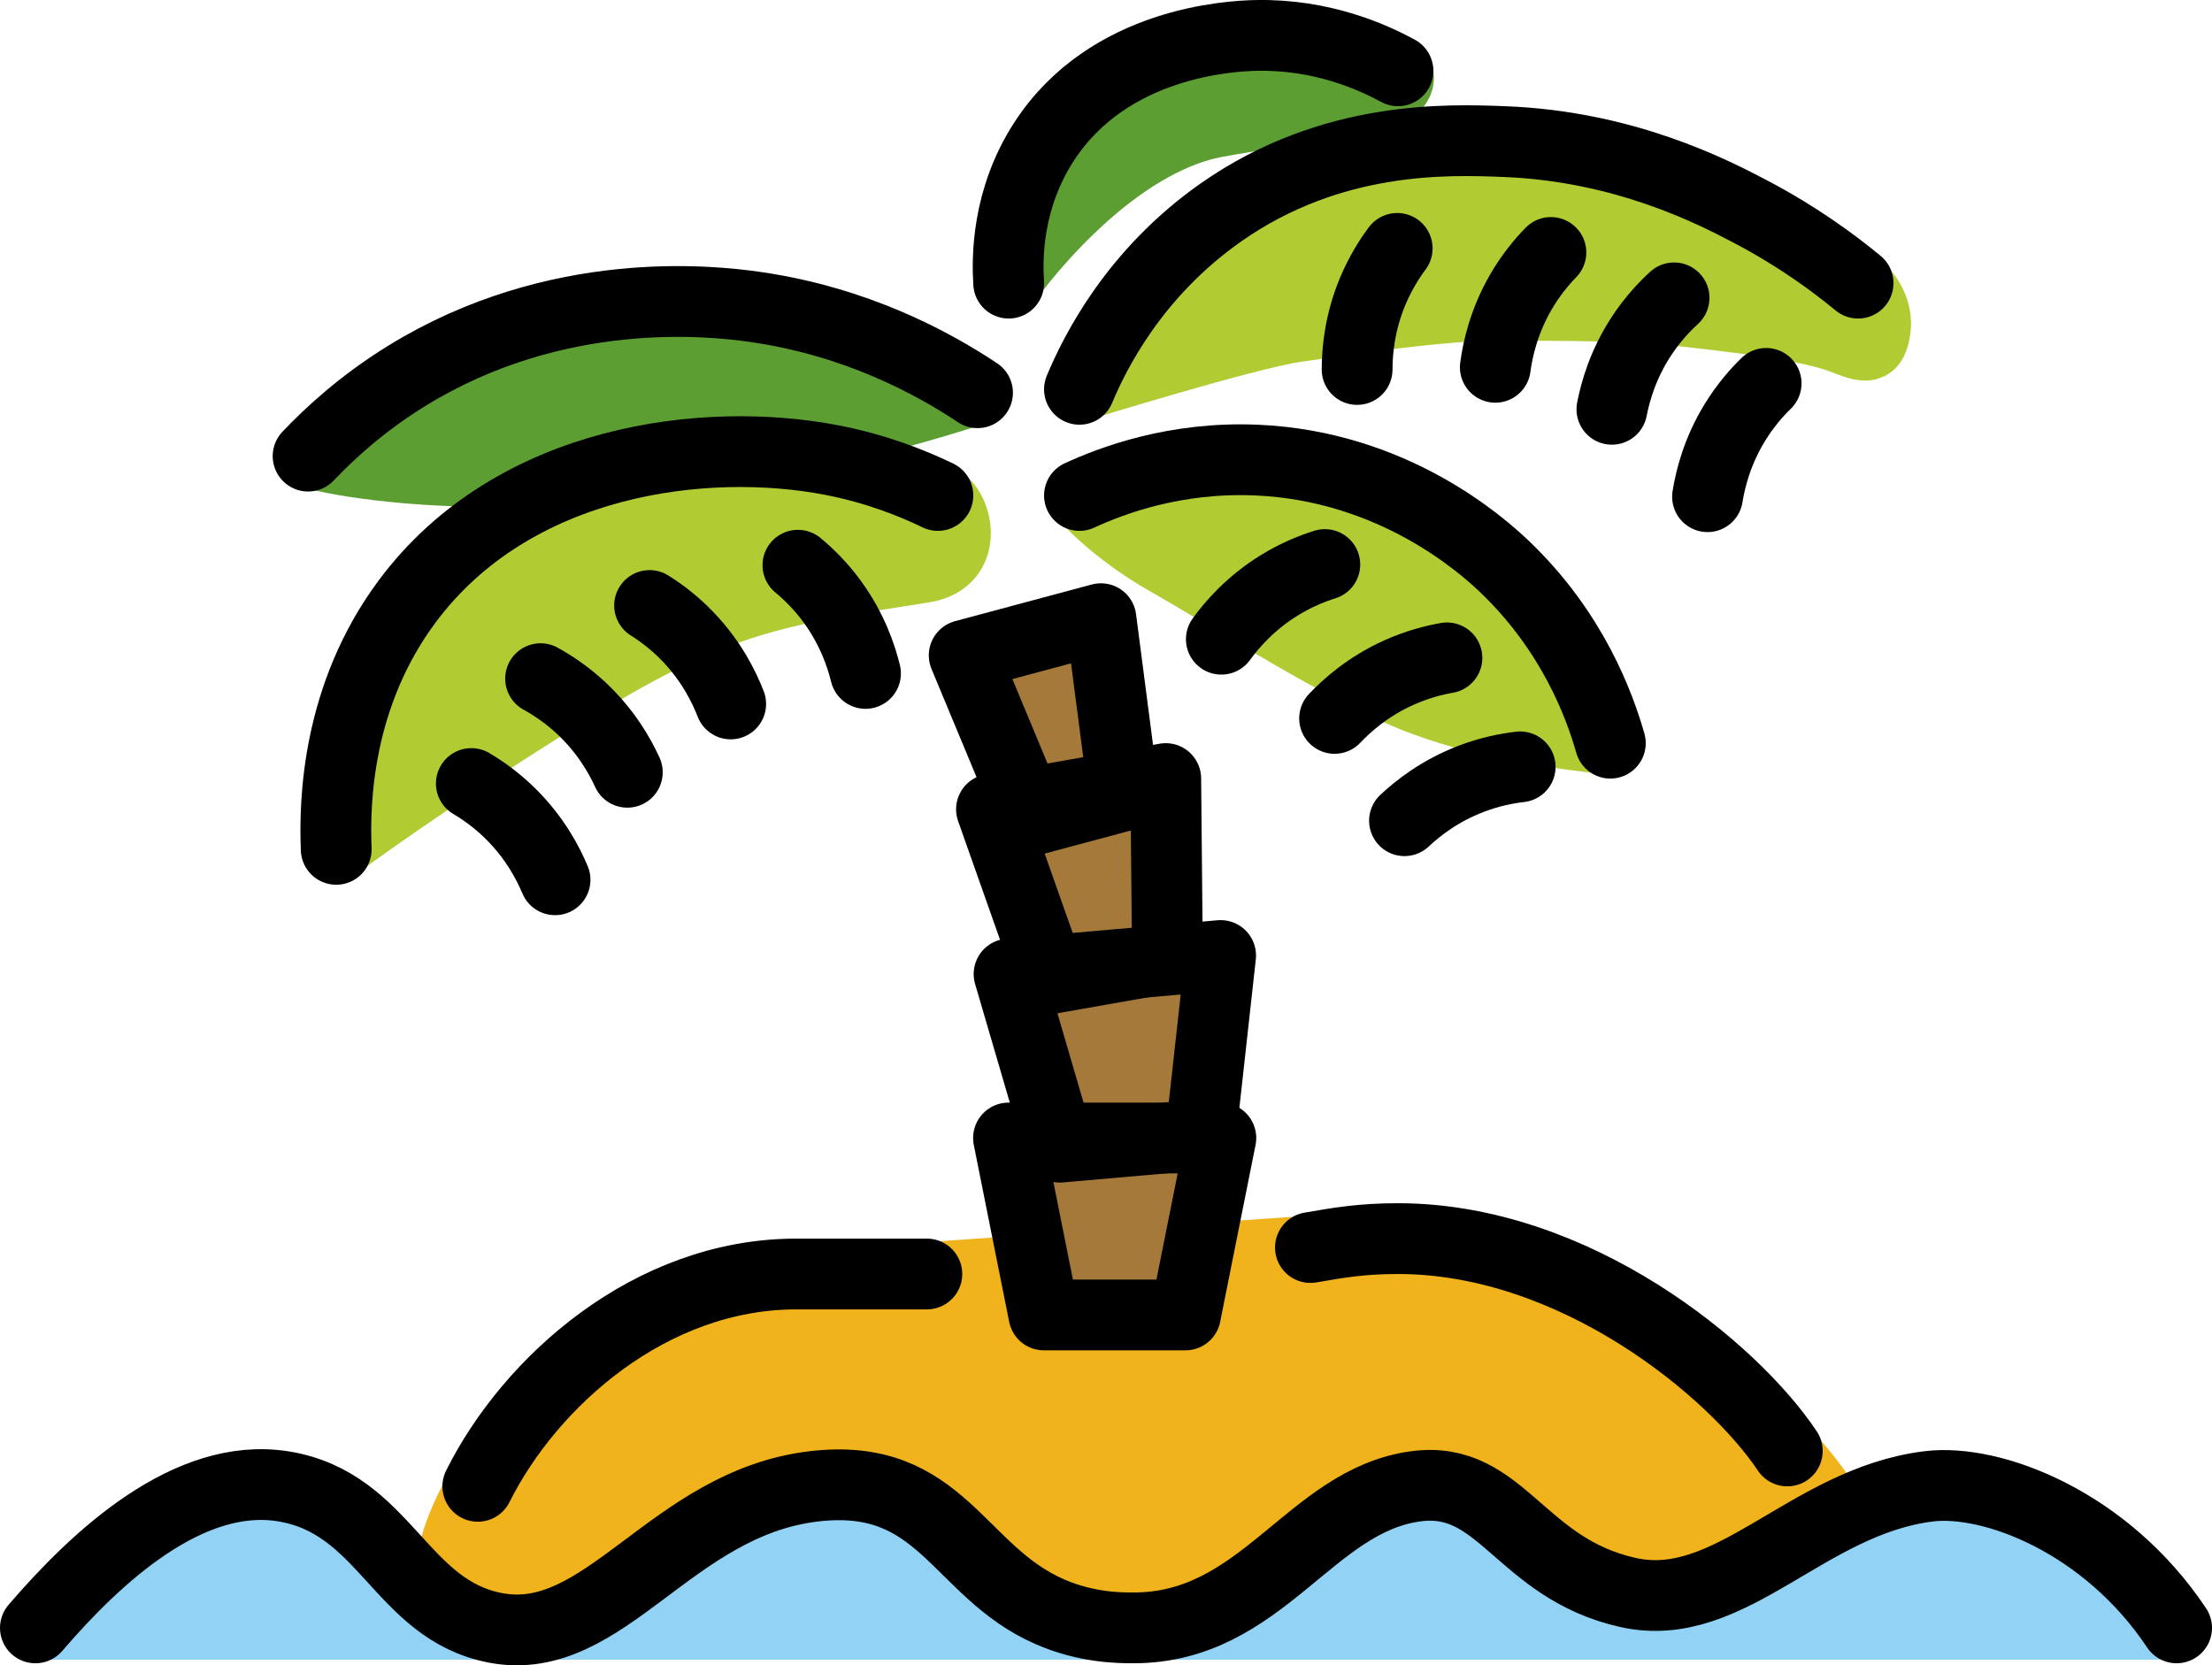 <svg xmlns="http://www.w3.org/2000/svg" xmlns:svg="http://www.w3.org/2000/svg" id="emoji" width="62.5" height="47.057" version="1.1" viewBox="0 0 62.5 47.057"><g id="color" transform="translate(-4.5,-8.999)"><path id="path1" fill="#f1b31c" stroke="#f1b31c" stroke-linecap="round" stroke-linejoin="round" stroke-miterlimit="10" stroke-width="1.8" d="m 55,50 c -1.532,-2.298 -6,-6 -11,-6 -1,0 -1.648,0.107 -2.474,0.252 L 30.688,45 c -1.462,0 -2.839,0 -3.688,0 -4.123,0 -7.518,3.036 -9,6 0,0 -0.953,1.696 -0.755,2.23 C 17.346,53.502 18,53.417 18,53.417 h 37.833 c 0,0 1.75,0.5 0.917,-1 C 55.917,50.917 55,50 55,50 Z"/><path id="path2" fill="#92d3f5" stroke="#92d3f5" stroke-linecap="round" stroke-linejoin="round" stroke-miterlimit="10" stroke-width="1.8" d="m 66,55 c -2,-3 -5.215,-4.218 -7,-4 -3.454,0.423 -5.605,3.647 -8.5,3 -3.069,-0.686 -3.567,-3.328 -6,-3 -3.005,0.405 -4.338,4.018 -8,4 C 36.114,54.998 35.196,54.993 34.167,54.546 31.556,53.411 31.111,50.575 27.5,51 c -4.053,0.477 -5.909,4.591 -9,4 -2.697,-0.516 -3.112,-3.538 -6,-4 -2.662,-0.426 -5.258,1.97 -7,4 z"/><path id="path3" fill="#5c9e31" stroke="#5c9e31" stroke-linecap="round" stroke-linejoin="round" stroke-miterlimit="10" stroke-width="1.8" d="m 44,11 c -0.69,-0.365 -2.14,-1.036 -4,-1 -0.721,0.014 -4.172,0.183 -6,3 -1.058,1.63 -1.045,3.316 -1,4 0,0 2.705,-3.876 5.896,-4.458 2.182,-0.398 3.456,-0.457 4.317,-0.646 C 44.109,11.7 44.264,11.139 44,11 Z"/><path id="path4" fill="#5c9e31" stroke="#5c9e31" stroke-linecap="round" stroke-linejoin="round" stroke-miterlimit="10" stroke-width="1.8" d="m 32.12,20.097 c -1.296,-0.862 -3.426,-2.007 -6.256,-2.421 -1.291,-0.189 -5.65,-0.654 -9.861,1.938 -1.276,0.785 -2.198,1.642 -2.798,2.274 0,0 6.985,2.029 18.915,-1.791"/><path id="path5" fill="#b1cc33" stroke="#b1cc33" stroke-linecap="round" stroke-linejoin="round" stroke-miterlimit="10" stroke-width="1.8" d="M 57,17 C 55.996,16.228 55.276,15.72 53.965,15.027 52.841,14.434 50.394,13.13 47,13 c -1.568,-0.06 -4.873,-0.194 -8,2 -2.466,1.73 -3.574,3.982 -4,5 0,0 4.708,-1.458 6.125,-1.667 1.417,-0.208 4.079,-0.605 5.625,-0.605 1.571,0 3.709,-0.02 5.542,0.188 1.833,0.208 3.413,0.424 4.238,0.742 0.671,0.259 0.977,0.384 1.063,-0.423 C 57.617,18.003 57.552,17.425 57,17 Z"/><path id="path6" fill="#b1cc33" stroke="#b1cc33" stroke-linecap="round" stroke-linejoin="round" stroke-miterlimit="10" stroke-width="1.8" d="m 50,30 c -0.299,-1.051 -1.058,-3.151 -3,-5 -0.619,-0.589 -3.124,-2.834 -7,-3 -2.297,-0.098 -4.081,0.576 -5,1 0,0 0.847,1.03 2.486,1.953 1.639,0.922 5.098,3.163 7.223,3.939 C 46.833,29.667 48.5,29.792 50,30"/><path id="path7" fill="#b1cc33" stroke="#b1cc33" stroke-linecap="round" stroke-linejoin="round" stroke-miterlimit="10" stroke-width="1.8" d="m 31,23 c -0.694,-0.224 -1.712,-0.751 -3,-1 -3.555,-0.686 -8.99,-0.052 -12,4 -1.968,2.65 -2.058,5.629 -2,7 0,0 2.547,-1.916 6.833,-4.555 4.039,-2.488 5.756,-2.676 9.782,-3.314 C 32.062,24.902 31.655,23.211 31,23 Z"/><polygon id="polygon7" fill="#a57939" stroke="none" stroke-linecap="round" stroke-linejoin="round" stroke-miterlimit="10" stroke-width="2" points="31.743 27.518 35.607 26.482 36.257 31.485 33.681 32.175"/><polygon id="polygon8" fill="#a57939" stroke="none" stroke-linecap="round" stroke-linejoin="round" stroke-miterlimit="10" stroke-width="2" points="32.514 31.868 37.438 31 37.486 36.069 34.203 36.648"/><polygon id="polygon9" fill="#a57939" stroke="none" stroke-linecap="round" stroke-linejoin="round" stroke-miterlimit="10" stroke-width="2" points="33.011 36.523 38.989 36 38.428 41.068 34.443 41.417"/><polygon id="polygon10" fill="#a57939" stroke="none" stroke-linecap="round" stroke-linejoin="round" stroke-miterlimit="10" stroke-width="2" points="32.995 41.157 38.995 41.157 37.995 46.157 33.995 46.157"/></g><g id="line" transform="translate(-4.5,-8.999)"><polygon id="polygon11" fill="none" stroke="#000" stroke-linecap="round" stroke-linejoin="round" stroke-miterlimit="10" stroke-width="2" points="31.743 27.518 35.607 26.482 36.257 31.485 33.681 32.175"/><polygon id="polygon12" fill="none" stroke="#000" stroke-linecap="round" stroke-linejoin="round" stroke-miterlimit="10" stroke-width="2" points="32.514 31.868 37.438 31 37.486 36.069 34.203 36.648"/><path id="path12" fill="none" stroke="#000" stroke-linecap="round" stroke-linejoin="round" stroke-miterlimit="10" stroke-width="2" d="m 5.5,55 c 1.742,-2.03 4.338,-4.426 7,-4 2.888,0.462 3.303,3.484 6,4 3.091,0.591 4.947,-3.523 9,-4 3.611,-0.425 4.056,2.411 6.667,3.546 1.03,0.448 1.947,0.453 2.333,0.454 3.662,0.018 4.995,-3.595 8,-4 2.433,-0.328 2.931,2.314 6,3 2.895,0.647 5.046,-2.577 8.5,-3 1.785,-0.218 5,1 7,4"/><path id="path13" fill="none" stroke="#000" stroke-linecap="round" stroke-linejoin="round" stroke-miterlimit="10" stroke-width="2" d="M 41.526,44.252 C 42.352,44.108 43,44 44,44 c 5,0 9.468,3.702 11,6"/><path id="path14" fill="none" stroke="#000" stroke-linecap="round" stroke-linejoin="round" stroke-miterlimit="10" stroke-width="2" d="m 18,51 c 1.482,-2.964 4.877,-6 9,-6 0.849,0 2.226,0 3.688,0"/><path id="path15" fill="none" stroke="#000" stroke-linecap="round" stroke-linejoin="round" stroke-miterlimit="10" stroke-width="2" d="m 14,33 c -0.058,-1.371 0.032,-4.35 2,-7 3.01,-4.052 8.445,-4.686 12,-4 1.288,0.249 2.311,0.667 3,1"/><polygon id="polygon15" fill="none" stroke="#000" stroke-linecap="round" stroke-linejoin="round" stroke-miterlimit="10" stroke-width="2" points="33.011 36.523 38.989 36 38.428 41.068 34.443 41.417"/><path id="path16" fill="none" stroke="#000" stroke-linecap="round" stroke-linejoin="round" stroke-miterlimit="10" stroke-width="2" d="m 35,20 c 0.426,-1.018 1.534,-3.27 4,-5 3.127,-2.194 6.432,-2.06 8,-2 3.394,0.13 5.876,1.407 7,2 1.312,0.693 2.315,1.435 3,2"/><path id="path17" fill="none" stroke="#000" stroke-linecap="round" stroke-linejoin="round" stroke-miterlimit="10" stroke-width="2" d="m 32.12,20.097 c -1.296,-0.862 -3.426,-2.007 -6.256,-2.421 -1.291,-0.189 -5.65,-0.654 -9.861,1.938 -1.276,0.785 -2.198,1.642 -2.798,2.274"/><path id="path18" fill="none" stroke="#000" stroke-linecap="round" stroke-linejoin="round" stroke-miterlimit="10" stroke-width="2" d="m 44,11 c -0.713,-0.388 -2.14,-1.036 -4,-1 -0.721,0.014 -4.172,0.183 -6,3 -1.058,1.63 -1.045,3.316 -1,4"/><path id="path19" fill="none" stroke="#000" stroke-linecap="round" stroke-linejoin="round" stroke-miterlimit="10" stroke-width="2" d="m 35,23 c 0.919,-0.424 2.703,-1.098 5,-1 3.876,0.166 6.381,2.411 7,3 1.942,1.849 2.701,3.949 3,5"/><path id="path20" fill="none" stroke="#000" stroke-linecap="round" stroke-linejoin="round" stroke-miterlimit="10" stroke-width="2" d="M 28.955,28.029 C 28.832,27.527 28.577,26.77 28.015,26 27.687,25.551 27.34,25.215 27.045,24.971"/><path id="path21" fill="none" stroke="#000" stroke-linecap="round" stroke-linejoin="round" stroke-miterlimit="10" stroke-width="2" d="M 25.146,28.891 C 24.959,28.41 24.607,27.692 23.95,27.003 23.566,26.6 23.178,26.312 22.854,26.109"/><path id="path22" fill="none" stroke="#000" stroke-linecap="round" stroke-linejoin="round" stroke-miterlimit="10" stroke-width="2" d="m 22.225,30.822 c -0.215,-0.47 -0.608,-1.166 -1.305,-1.816 -0.406,-0.379 -0.811,-0.644 -1.146,-0.829"/><path id="path23" fill="none" stroke="#000" stroke-linecap="round" stroke-linejoin="round" stroke-miterlimit="10" stroke-width="2" d="M 20.183,33.86 C 19.983,33.384 19.612,32.676 18.936,32.004 18.542,31.612 18.146,31.334 17.817,31.14"/><path id="path24" fill="none" stroke="#000" stroke-linecap="round" stroke-linejoin="round" stroke-miterlimit="10" stroke-width="2" d="m 42.845,19.44 c 9e-4,-0.517 0.07,-1.313 0.434,-2.193 0.213,-0.513 0.47,-0.923 0.699,-1.229"/><path id="path25" fill="none" stroke="#000" stroke-linecap="round" stroke-linejoin="round" stroke-miterlimit="10" stroke-width="2" d="m 46.75,19.378 c 0.068,-0.512 0.241,-1.292 0.717,-2.118 0.278,-0.481 0.587,-0.853 0.854,-1.127"/><path id="path26" fill="none" stroke="#000" stroke-linecap="round" stroke-linejoin="round" stroke-miterlimit="10" stroke-width="2" d="m 50.044,20.565 c 0.098,-0.508 0.315,-1.276 0.839,-2.073 0.305,-0.464 0.636,-0.818 0.918,-1.076"/><path id="path27" fill="none" stroke="#000" stroke-linecap="round" stroke-linejoin="round" stroke-miterlimit="10" stroke-width="2" d="m 52.746,23.035 c 0.082,-0.51 0.275,-1.286 0.773,-2.098 0.291,-0.474 0.609,-0.837 0.883,-1.104"/><polygon id="polygon27" fill="none" stroke="#000" stroke-linecap="round" stroke-linejoin="round" stroke-miterlimit="10" stroke-width="2" points="32.995 41.157 38.995 41.157 37.995 46.157 33.995 46.157"/><path id="path28" fill="none" stroke="#000" stroke-linecap="round" stroke-linejoin="round" stroke-miterlimit="10" stroke-width="2" d="m 39.009,27.062 c 0.304,-0.418 0.826,-1.023 1.637,-1.523 0.473,-0.292 0.922,-0.472 1.287,-0.587"/><path id="path29" fill="none" stroke="#000" stroke-linecap="round" stroke-linejoin="round" stroke-miterlimit="10" stroke-width="2" d="m 42.209,29.3 c 0.356,-0.375 0.952,-0.907 1.822,-1.297 0.507,-0.227 0.976,-0.348 1.352,-0.414"/><path id="path30" fill="none" stroke="#000" stroke-linecap="round" stroke-linejoin="round" stroke-miterlimit="10" stroke-width="2" d="m 44.184,32.191 c 0.377,-0.354 1.003,-0.85 1.894,-1.188 0.519,-0.198 0.994,-0.29 1.374,-0.334"/></g></svg>